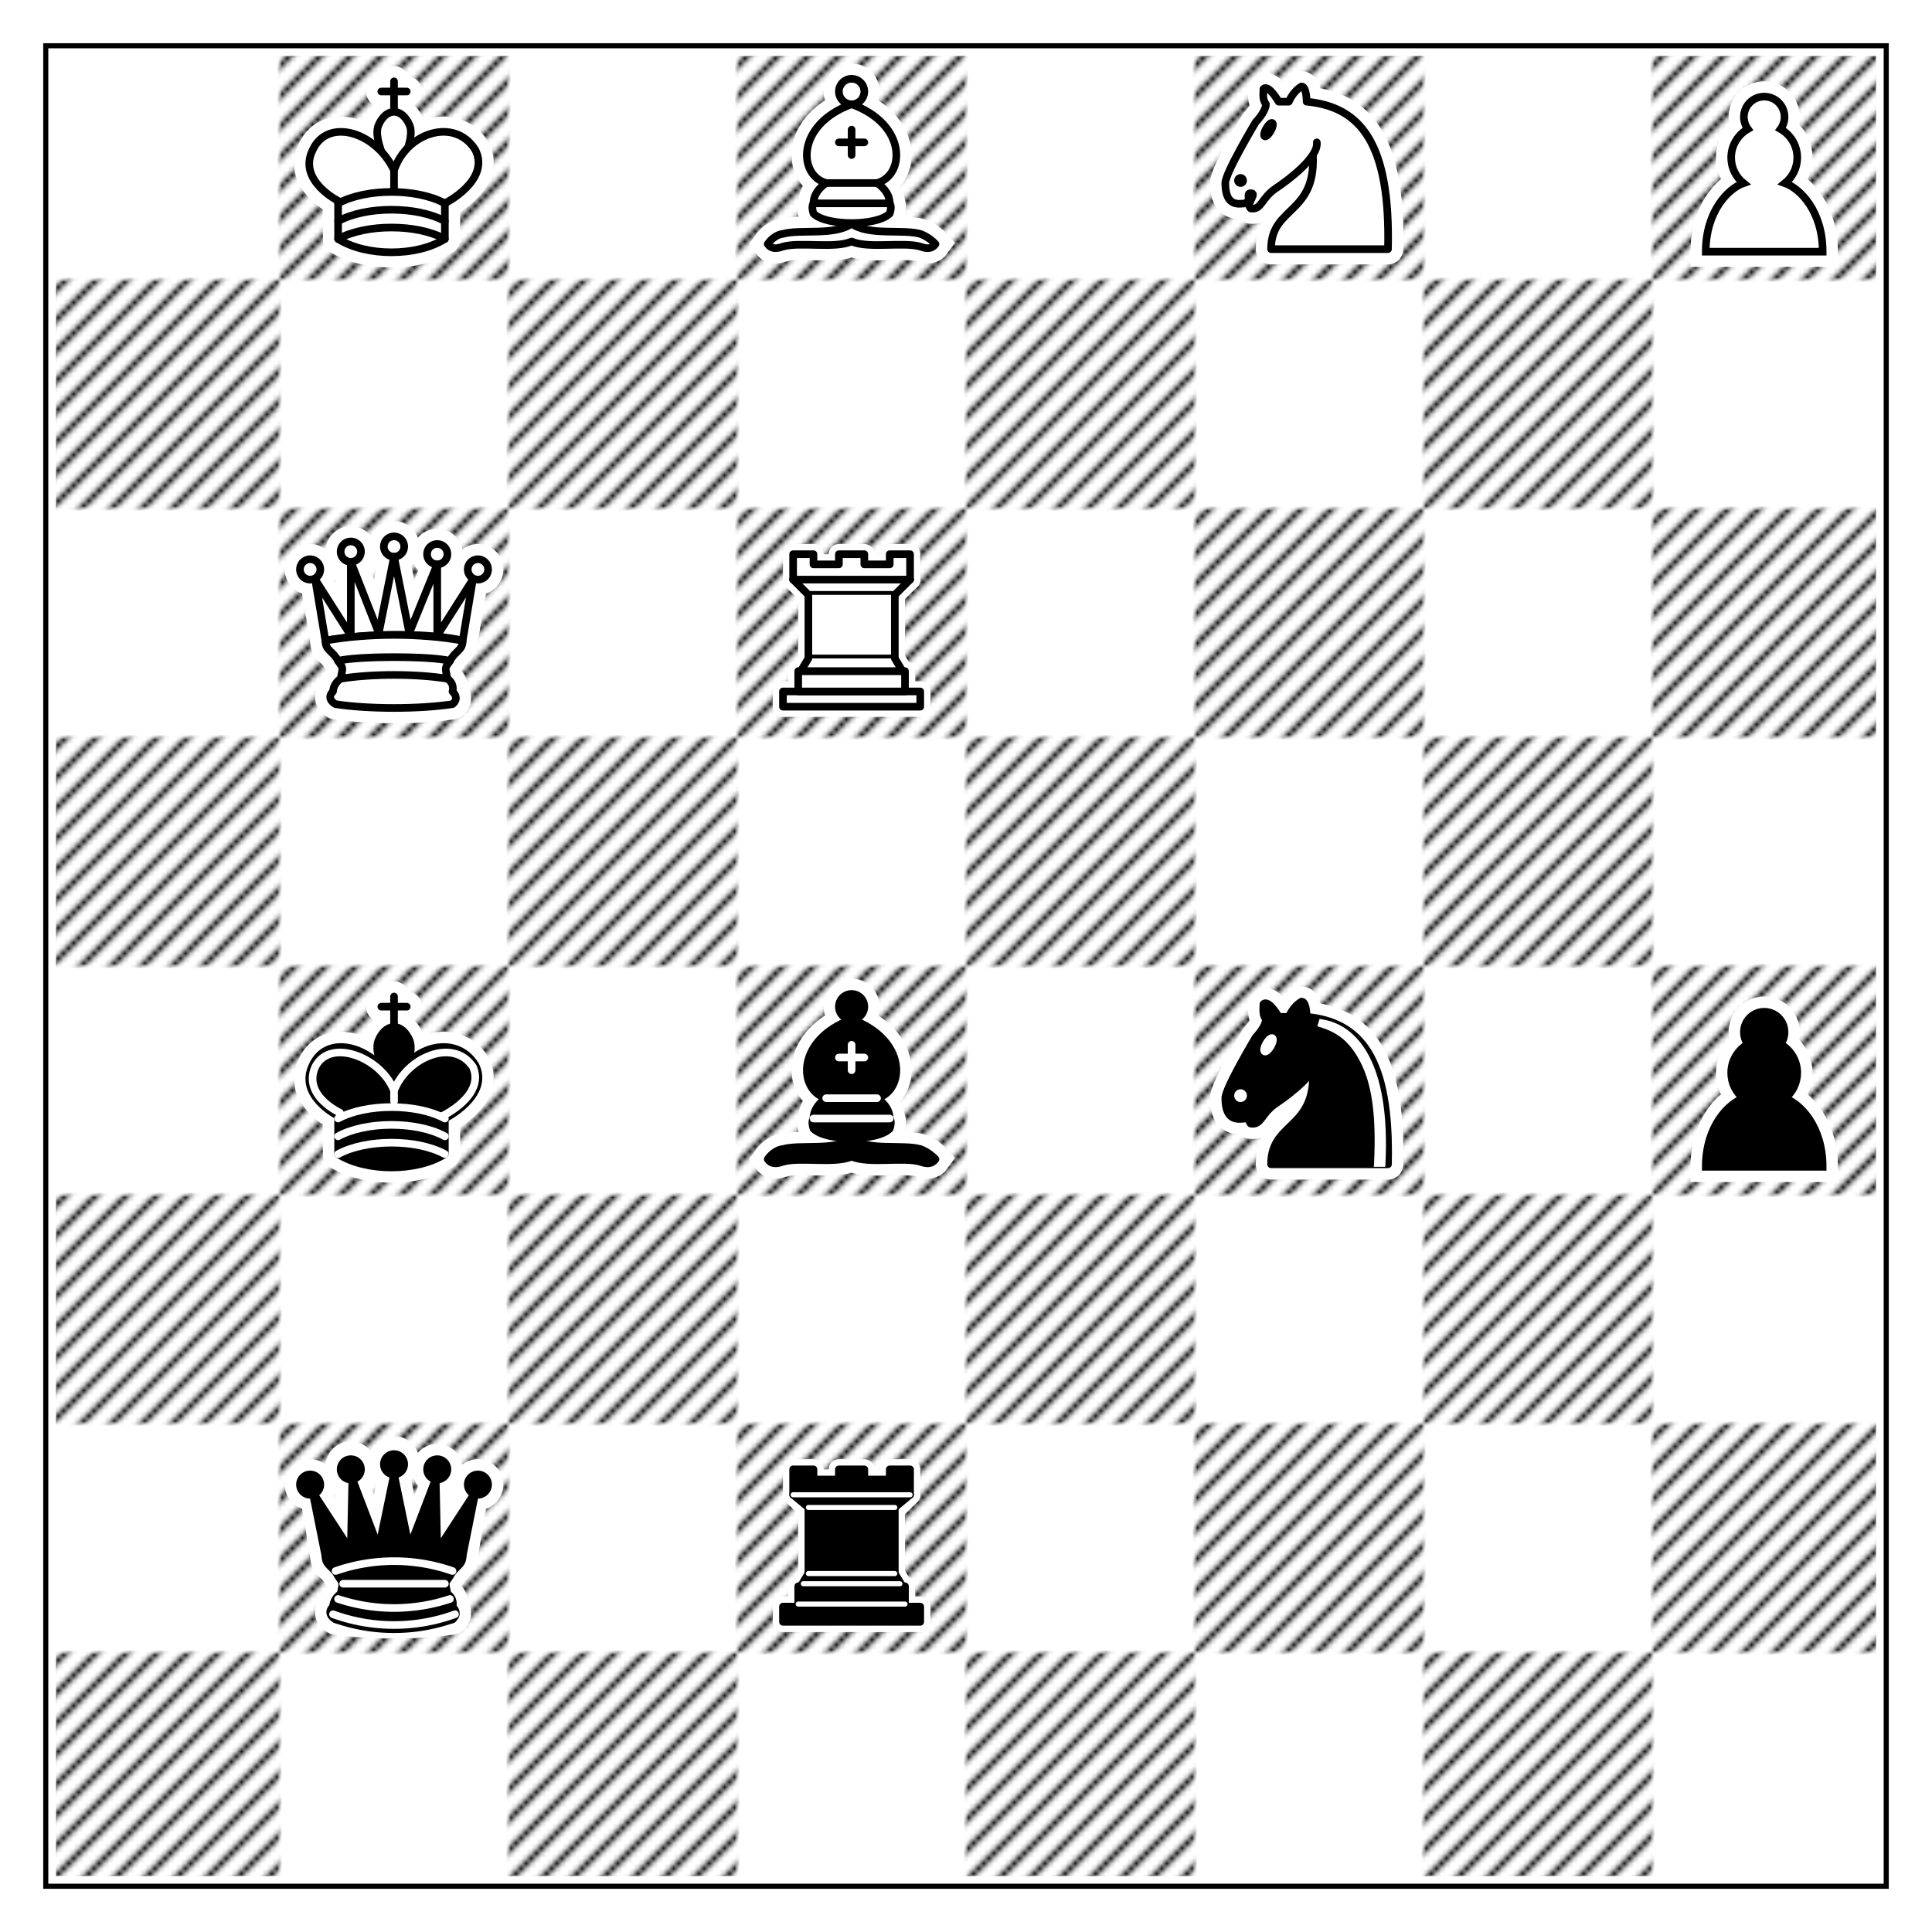 <?xml version="1.0" encoding="UTF-8" standalone="no"?>
<!-- Created with Inkscape (http://www.inkscape.org/) -->

<svg
   xmlns:osb="http://www.openswatchbook.org/uri/2009/osb"
   xmlns:dc="http://purl.org/dc/elements/1.1/"
   xmlns:cc="http://creativecommons.org/ns#"
   xmlns:rdf="http://www.w3.org/1999/02/22-rdf-syntax-ns#"
   xmlns:svg="http://www.w3.org/2000/svg"
   xmlns="http://www.w3.org/2000/svg"
   xmlns:xlink="http://www.w3.org/1999/xlink"
   xmlns:sodipodi="http://sodipodi.sourceforge.net/DTD/sodipodi-0.dtd"
   xmlns:inkscape="http://www.inkscape.org/namespaces/inkscape"
   height="380"
   width="380">
  <defs>
    <pattern id="diagonalHatch" patternUnits="userSpaceOnUse" width="6" height="6">
      <path d="M-1,1 l2,-2
           M0,6 l6,-6
           M5,7 l2,-2"
            style="stroke:black; stroke-width:1" />
    </pattern>
    <pattern id="chessboard" patternUnits="userSpaceOnUse" width="90" height="90">
      <rect x="0" y="0" width="45" height="45" style="fill:#ffffff;"/>
      <rect x="45" y="45" width="45" height="45" style="fill:#ffffff;"/>
    </pattern>

    <symbol id="bishopborder">
      <g style="fill:#ffffff; stroke:#ffffff; stroke-linecap:butt; stroke-width:6">
        <path
          d="M 9,36 C 12.39,35.03 19.11,36.43 22.5,34 C 25.89,36.43 32.61,35.03 36,36 C 36,36 37.65,36.54 39,38 C 38.32,38.97 37.35,38.99 36,38.5 C 32.61,37.53 25.89,38.96 22.5,37.5 C 19.11,38.96 12.39,37.53 9,38.5 C 7.646,38.99 6.677,38.97 6,38 C 7.354,36.06 9,36 9,36 z" />
        <path
          d="M 15,32 C 17.5,34.5 27.5,34.5 30,32 C 30.5,30.5 30,30 30,30 C 30,27.5 27.5,26 27.5,26 C 33,24.5 33.5,14.5 22.5,10.5 C 11.5,14.5 12,24.5 17.5,26 C 17.5,26 15,27.5 15,30 C 15,30 14.5,30.5 15,32 z" />
        <path
          d="M 25 8 A 2.5 2.5 0 1 1  20,8 A 2.5 2.5 0 1 1  25 8 z" />
      </g>
    </symbol>
    <symbol id="bb">
      <use xlink:href="#bishopborder" />
      <g style="opacity:1; fill:none; fill-rule:evenodd; fill-opacity:1; stroke:#000000; stroke-width:1.5; stroke-linecap:round; stroke-linejoin:round; stroke-miterlimit:4; stroke-dasharray:none; stroke-opacity:1;">
        <g style="fill:#000000; stroke:#000000; stroke-linecap:butt;">
          <path
            d="M 9,36 C 12.39,35.03 19.11,36.43 22.5,34 C 25.89,36.43 32.61,35.03 36,36 C 36,36 37.65,36.54 39,38 C 38.32,38.97 37.35,38.99 36,38.5 C 32.61,37.53 25.89,38.96 22.5,37.5 C 19.11,38.96 12.39,37.53 9,38.5 C 7.646,38.99 6.677,38.97 6,38 C 7.354,36.06 9,36 9,36 z" />
          <path
            d="M 15,32 C 17.5,34.5 27.5,34.5 30,32 C 30.5,30.5 30,30 30,30 C 30,27.5 27.5,26 27.5,26 C 33,24.5 33.5,14.5 22.5,10.5 C 11.5,14.5 12,24.5 17.5,26 C 17.5,26 15,27.5 15,30 C 15,30 14.5,30.5 15,32 z" />
          <path
            d="M 25 8 A 2.5 2.5 0 1 1  20,8 A 2.5 2.5 0 1 1  25 8 z" />
        </g>
        <path
           d="M 17.5,26 L 27.5,26 M 15,30 L 30,30 M 22.5,15.5 L 22.5,20.5 M 20,18 L 25,18"
           style="fill:none; stroke:#ffffff; stroke-linejoin:miter;" />
      </g>
    </symbol>
    <symbol id="wb">
      <use xlink:href="#bishopborder" />
      <g style="opacity:1; fill:none; fill-rule:evenodd; fill-opacity:1; stroke:#000000; stroke-width:1.5; stroke-linecap:round; stroke-linejoin:round; stroke-miterlimit:4; stroke-dasharray:none; stroke-opacity:1;">
        <g style="fill:#ffffff; stroke:#000000; stroke-linecap:butt;">
          <path
            d="M 9,36 C 12.39,35.03 19.11,36.43 22.5,34 C 25.89,36.43 32.61,35.03 36,36 C 36,36 37.65,36.54 39,38 C 38.32,38.97 37.35,38.99 36,38.5 C 32.61,37.53 25.89,38.96 22.5,37.5 C 19.11,38.96 12.39,37.53 9,38.5 C 7.646,38.99 6.677,38.97 6,38 C 7.354,36.06 9,36 9,36 z" />
          <path
            d="M 15,32 C 17.5,34.5 27.5,34.5 30,32 C 30.5,30.5 30,30 30,30 C 30,27.5 27.5,26 27.5,26 C 33,24.5 33.5,14.5 22.5,10.5 C 11.5,14.5 12,24.5 17.5,26 C 17.5,26 15,27.5 15,30 C 15,30 14.5,30.5 15,32 z" />
          <path
            d="M 25 8 A 2.5 2.5 0 1 1  20,8 A 2.5 2.5 0 1 1  25 8 z" />
        </g>
        <path
          d="M 17.5,26 L 27.5,26 M 15,30 L 30,30 M 22.5,15.5 L 22.5,20.5 M 20,18 L 25,18"
          style="fill:none; stroke:#000000; stroke-linejoin:miter;" />
      </g>
    </symbol>
    <symbol id="kingborder">
      <g style="fill:none; fill-opacity:1; fill-rule:evenodd; stroke:#ffffff; stroke-width:6; stroke-linecap:round;stroke-linejoin:round;stroke-miterlimit:4; stroke-dasharray:none; stroke-opacity:1;">
        <path
           d="M 22.5,11.63 L 22.5,6"
           style="fill:none; stroke:#ffffff; stroke-linejoin:miter;"
           id="path6570" />
        <path
           d="M 22.5,25 C 22.5,25 27,17.5 25.5,14.5 C 25.5,14.5 24.5,12 22.5,12 C 20.5,12 19.5,14.5 19.5,14.5 C 18,17.5 22.5,25 22.5,25"
           style="fill:#000000;fill-opacity:1; stroke-linecap:butt; stroke-linejoin:miter;" />
        <path
           d="M 11.5,37 C 17,40.5 27,40.5 32.5,37 L 32.5,30 C 32.5,30 41.5,25.5 38.5,19.5 C 34.5,13 25,16 22.5,23.5 L 22.5,27 L 22.5,23.5 C 19,16 9.5,13 6.5,19.5 C 3.5,25.5 11.5,29.5 11.5,29.5 L 11.5,37 z "
           style="fill:#000000; stroke:#ffffff;" />
        <path
           d="M 20,8 L 25,8"
           style="fill:none; stroke:#ffffff; stroke-linejoin:miter;" />
        <path
           d="M 32,29.5 C 32,29.5 40.5,25.5 38.03,19.85 C 34.15,14 25,18 22.5,24.5 L 22.51,26.6 L 22.5,24.5 C 20,18 9.906,14 6.997,19.85 C 4.5,25.5 11.85,28.85 11.85,28.85"
           style="fill:none; stroke:#ffffff;" />
        <path
           d="M 11.5,30 C 17,27 27,27 32.5,30 M 11.5,33.5 C 17,30.5 27,30.5 32.5,33.5 M 11.5,37 C 17,34 27,34 32.5,37"
           style="fill:none; stroke:#ffffff;" />
      </g>
    </symbol>
    <symbol id="bk">
      <use xlink:href="#kingborder" />
      <g style="fill:none; fill-opacity:1; fill-rule:evenodd; stroke:#000000; stroke-width:1.5; stroke-linecap:round;stroke-linejoin:round;stroke-miterlimit:4; stroke-dasharray:none; stroke-opacity:1;">
        <path
           d="M 22.5,11.63 L 22.5,6"
           style="fill:none; stroke:#000000; stroke-linejoin:miter;"
           id="path6570" />
        <path
           d="M 22.5,25 C 22.5,25 27,17.5 25.5,14.5 C 25.5,14.5 24.5,12 22.5,12 C 20.5,12 19.5,14.5 19.5,14.5 C 18,17.5 22.5,25 22.5,25"
           style="fill:#000000;fill-opacity:1; stroke-linecap:butt; stroke-linejoin:miter;" />
        <path
           d="M 11.5,37 C 17,40.5 27,40.5 32.5,37 L 32.5,30 C 32.5,30 41.5,25.5 38.5,19.5 C 34.5,13 25,16 22.5,23.5 L 22.5,27 L 22.5,23.5 C 19,16 9.5,13 6.5,19.5 C 3.5,25.5 11.5,29.5 11.5,29.5 L 11.5,37 z "
           style="fill:#000000; stroke:#000000;" />
        <path
           d="M 20,8 L 25,8"
           style="fill:none; stroke:#000000; stroke-linejoin:miter;" />
        <path
           d="M 32,29.5 C 32,29.5 40.5,25.5 38.03,19.85 C 34.15,14 25,18 22.5,24.5 L 22.51,26.6 L 22.5,24.5 C 20,18 9.906,14 6.997,19.85 C 4.5,25.5 11.85,28.85 11.85,28.85"
           style="fill:none; stroke:#ffffff;" />
        <path
           d="M 11.5,30 C 17,27 27,27 32.5,30 M 11.5,33.5 C 17,30.5 27,30.5 32.5,33.5 M 11.5,37 C 17,34 27,34 32.5,37"
           style="fill:none; stroke:#ffffff;" />
      </g>
    </symbol>
    <symbol id="wk">
      <use xlink:href="#kingborder" />
      <g style="fill:none; fill-opacity:1; fill-rule:evenodd; stroke:#000000; stroke-width:1.5; stroke-linecap:round;stroke-linejoin:round;stroke-miterlimit:4; stroke-dasharray:none; stroke-opacity:1;">
        <path
          d="M 22.5,11.63 L 22.5,6"
          style="fill:none; stroke:#000000; stroke-linejoin:miter;" />
        <path
          d="M 20,8 L 25,8"
          style="fill:none; stroke:#000000; stroke-linejoin:miter;" />
        <path
          d="M 22.5,25 C 22.5,25 27,17.5 25.5,14.5 C 25.5,14.5 24.5,12 22.5,12 C 20.5,12 19.5,14.5 19.5,14.5 C 18,17.5 22.5,25 22.5,25"
          style="fill:#ffffff; stroke:#000000; stroke-linecap:butt; stroke-linejoin:miter;" />
        <path
          d="M 11.5,37 C 17,40.5 27,40.5 32.5,37 L 32.5,30 C 32.5,30 41.5,25.5 38.5,19.5 C 34.5,13 25,16 22.5,23.5 L 22.5,27 L 22.5,23.5 C 19,16 9.5,13 6.5,19.5 C 3.5,25.5 11.5,29.5 11.5,29.5 L 11.5,37 z "
          style="fill:#ffffff; stroke:#000000;" />
        <path
          d="M 11.5,30 C 17,27 27,27 32.5,30"
          style="fill:none; stroke:#000000;" />
        <path
          d="M 11.5,33.5 C 17,30.5 27,30.5 32.5,33.5"
          style="fill:none; stroke:#000000;" />
        <path
          d="M 11.5,37 C 17,34 27,34 32.5,37"
          style="fill:none; stroke:#000000;" />
      </g>
    </symbol>
    <symbol id="knightborder">
      <g style="opacity:1; fill:none; fill-opacity:1; fill-rule:evenodd; stroke:#ffffff; stroke-width:6; stroke-linecap:round;stroke-linejoin:round;stroke-miterlimit:4; stroke-dasharray:none; stroke-opacity:1;">
        <path
          d="M 22,10 C 32.5,11 38.5,18 38,39 L 15,39 C 15,30 25,32.5 23,18"
          style="fill:#ffffff; stroke:#ffffff;" />
        <path
          d="M 24,18 C 24.38,20.91 18.45,25.37 16,27 C 13,29 13.18,31.34 11,31 C 9.958,30.06 12.41,27.96 11,28 C 10,28 11.19,29.23 10,30 C 9,30 5.997,31 6,26 C 6,24 12,14 12,14 C 12,14 13.89,12.1 14,10.5 C 13.27,9.506 13.5,8.5 13.5,7.5 C 14.5,6.5 16.5,10 16.5,10 L 18.5,10 C 18.5,10 19.28,8.008 21,7 C 22,7 22,10 22,10"
          style="fill:#ffffff; stroke:#ffffff;" />
        <path
          d="M 9.5 25.5 A 0.5 0.5 0 1 1 8.5,25.5 A 0.5 0.5 0 1 1 9.5 25.5 z"
          style="fill:#ffffff; stroke:#ffffff;" />
        <path
          d="M 15 15.5 A 0.5 1.5 0 1 1  14,15.5 A 0.5 1.5 0 1 1  15 15.5 z"
          transform="matrix(0.866,0.5,-0.5,0.866,9.693,-5.173)"
          style="fill:#ffffff; stroke:#ffffff;" />
        <path
          d="M 24.55,10.4 L 24.1,11.85 L 24.6,12 C 27.75,13 30.25,14.49 32.5,18.75 C 34.75,23.01 35.75,29.06 35.25,39 L 35.2,39.5 L 37.45,39.5 L 37.5,39 C 38,28.94 36.62,22.15 34.25,17.66 C 31.88,13.17 28.46,11.02 25.06,10.5 L 24.55,10.4 z "
          style="fill:#ffffff; stroke:none;" />
      </g>
    </symbol>
    <symbol id="bn">
      <use xlink:href="#knightborder" />
      <g style="opacity:1; fill:none; fill-opacity:1; fill-rule:evenodd; stroke:#000000; stroke-width:1.5; stroke-linecap:round;stroke-linejoin:round;stroke-miterlimit:4; stroke-dasharray:none; stroke-opacity:1;">
        <path
          d="M 22,10 C 32.5,11 38.5,18 38,39 L 15,39 C 15,30 25,32.5 23,18"
          style="fill:#000000; stroke:#000000;" />
        <path
          d="M 24,18 C 24.38,20.91 18.45,25.37 16,27 C 13,29 13.18,31.34 11,31 C 9.958,30.06 12.41,27.96 11,28 C 10,28 11.19,29.23 10,30 C 9,30 5.997,31 6,26 C 6,24 12,14 12,14 C 12,14 13.89,12.1 14,10.5 C 13.27,9.506 13.5,8.5 13.5,7.5 C 14.5,6.5 16.5,10 16.5,10 L 18.5,10 C 18.5,10 19.28,8.008 21,7 C 22,7 22,10 22,10"
          style="fill:#000000; stroke:#000000;" />
        <path
          d="M 9.5 25.5 A 0.5 0.5 0 1 1 8.5,25.5 A 0.5 0.5 0 1 1 9.5 25.5 z"
          style="fill:#ffffff; stroke:#ffffff;" />
        <path
          d="M 15 15.5 A 0.5 1.5 0 1 1  14,15.5 A 0.5 1.5 0 1 1  15 15.5 z"
          transform="matrix(0.866,0.5,-0.5,0.866,9.693,-5.173)"
          style="fill:#ffffff; stroke:#ffffff;" />
        <path
          d="M 24.55,10.4 L 24.1,11.85 L 24.6,12 C 27.75,13 30.25,14.49 32.5,18.75 C 34.75,23.01 35.75,29.06 35.25,39 L 35.2,39.5 L 37.45,39.5 L 37.5,39 C 38,28.94 36.62,22.15 34.25,17.66 C 31.88,13.17 28.46,11.02 25.06,10.5 L 24.55,10.4 z "
          style="fill:#ffffff; stroke:none;" />
      </g>
    </symbol>
    <symbol id="wn">
      <use xlink:href="#knightborder" />
      <g style="opacity:1; fill:none; fill-opacity:1; fill-rule:evenodd; stroke:#000000; stroke-width:1.5; stroke-linecap:round;stroke-linejoin:round;stroke-miterlimit:4; stroke-dasharray:none; stroke-opacity:1;">
        <path
          d="M 22,10 C 32.5,11 38.5,18 38,39 L 15,39 C 15,30 25,32.5 23,18"
          style="fill:#ffffff; stroke:#000000;" />
        <path
          d="M 24,18 C 24.38,20.91 18.45,25.37 16,27 C 13,29 13.18,31.34 11,31 C 9.958,30.06 12.41,27.96 11,28 C 10,28 11.19,29.23 10,30 C 9,30 5.997,31 6,26 C 6,24 12,14 12,14 C 12,14 13.89,12.1 14,10.5 C 13.27,9.506 13.5,8.5 13.5,7.5 C 14.5,6.5 16.5,10 16.5,10 L 18.5,10 C 18.5,10 19.28,8.008 21,7 C 22,7 22,10 22,10"
          style="fill:#ffffff; stroke:#000000;" />
        <path
          d="M 9.5 25.5 A 0.5 0.5 0 1 1 8.5,25.5 A 0.5 0.5 0 1 1 9.5 25.5 z"
          style="fill:#000000; stroke:#000000;" />
        <path
          d="M 15 15.5 A 0.5 1.5 0 1 1  14,15.5 A 0.5 1.5 0 1 1  15 15.5 z"
          transform="matrix(0.866,0.5,-0.5,0.866,9.693,-5.173)"
          style="fill:#000000; stroke:#000000;" />
      </g>
    </symbol>
    <symbol id="pawn">
      <g style="fill:#ffffff; stroke:#ffffff; stroke-width:6;">
        <path
          d="M 22,9 C 19.79,9 18,10.79 18,13 C 18,13.89 18.29,14.71 18.78,15.38 C 16.83,16.5 15.5,18.59 15.5,21 C 15.5,23.03 16.44,24.84 17.91,26.03 C 14.91,27.09 10.5,31.58 10.5,39.5 L 33.5,39.5 C 33.5,31.58 29.09,27.09 26.09,26.03 C 27.56,24.84 28.5,23.03 28.5,21 C 28.5,18.59 27.17,16.5 25.22,15.38 C 25.71,14.71 26,13.89 26,13 C 26,10.79 24.21,9 22,9 z "
          style="opacity:1; fill-opacity:1; fill-rule:nonzero; stroke-linecap:round; stroke-linejoin:miter; stroke-miterlimit:4; stroke-dasharray:none; stroke-opacity:1;" />
      </g>
    </symbol>
    <symbol id="bp">
      <use xlink:href="#pawn" />
      <g style="fill:#000000; stroke:#000000; stroke-width:1.5;">
        <path
          d="M 22,9 C 19.79,9 18,10.79 18,13 C 18,13.89 18.29,14.71 18.78,15.38 C 16.83,16.5 15.5,18.59 15.5,21 C 15.5,23.03 16.44,24.84 17.91,26.03 C 14.91,27.09 10.5,31.58 10.5,39.5 L 33.5,39.5 C 33.5,31.58 29.09,27.09 26.09,26.03 C 27.56,24.84 28.5,23.03 28.5,21 C 28.5,18.59 27.17,16.5 25.22,15.38 C 25.71,14.71 26,13.89 26,13 C 26,10.79 24.21,9 22,9 z "
          style="opacity:1; fill-opacity:1; fill-rule:nonzero; stroke-linecap:round; stroke-linejoin:miter; stroke-miterlimit:4; stroke-dasharray:none; stroke-opacity:1;" />
      </g>
    </symbol>
    <symbol id="wp">
      <use xlink:href="#pawn" />
      <g style="fill:#ffffff; stroke:#000000; stroke-width:1.5;">
        <path
          d="M 22,9 C 19.79,9 18,10.79 18,13 C 18,13.89 18.29,14.71 18.78,15.38 C 16.83,16.5 15.5,18.59 15.5,21 C 15.5,23.03 16.44,24.84 17.91,26.03 C 14.91,27.09 10.5,31.58 10.5,39.5 L 33.5,39.5 C 33.5,31.58 29.09,27.09 26.09,26.03 C 27.56,24.84 28.5,23.03 28.5,21 C 28.5,18.59 27.17,16.5 25.22,15.38 C 25.71,14.71 26,13.89 26,13 C 26,10.79 24.21,9 22,9 z "
          style="opacity:1; fill-opacity:1; fill-rule:nonzero; stroke-linecap:round; stroke-linejoin:miter; stroke-miterlimit:4; stroke-dasharray:none; stroke-opacity:1;" />
      </g>
    </symbol>
    <symbol id="queenborder">
      <g style="opacity:1; fill:#ffffff; fill-opacity:1; fill-rule:evenodd; stroke:#ffffff; stroke-width:6; stroke-linecap:round;stroke-linejoin:round;stroke-miterlimit:4; stroke-dasharray:none; stroke-opacity:1;">
        <path
          d="M 9 13 A 2 2 0 1 1  5,13 A 2 2 0 1 1  9 13 z"
          transform="translate(-1,-1)" />
        <path
          d="M 9 13 A 2 2 0 1 1  5,13 A 2 2 0 1 1  9 13 z"
          transform="translate(15.5,-5.5)" />
        <path
          d="M 9 13 A 2 2 0 1 1  5,13 A 2 2 0 1 1  9 13 z"
          transform="translate(32,-1)" />
        <path
          d="M 9 13 A 2 2 0 1 1  5,13 A 2 2 0 1 1  9 13 z"
          transform="translate(7,-4.5)" />
        <path
          d="M 9 13 A 2 2 0 1 1  5,13 A 2 2 0 1 1  9 13 z"
          transform="translate(24,-4)" />
        <path
          d="M 9,26 C 17.5,24.5 30,24.5 36,26 L 38,14 L 31,25 L 31,11 L 25.5,24.5 L 22.5,9.5 L 19.5,24.5 L 14,10.5 L 14,25 L 7,14 L 9,26 z "
          style="stroke-linecap:butt;" />
        <path
          d="M 9,26 C 9,28 10.5,28 11.5,30 C 12.5,31.5 12.5,31 12,33.5 C 10.5,34.5 10.5,36 10.5,36 C 9,37.5 11,38.5 11,38.5 C 17.5,39.5 27.5,39.5 34,38.5 C 34,38.5 35.5,37.5 34,36 C 34,36 34.5,34.5 33,33.5 C 32.5,31 32.5,31.5 33.5,30 C 34.5,28 36,28 36,26 C 27.5,24.5 17.5,24.5 9,26 z "
          style="stroke-linecap:butt;" />
        <path
          d="M 11.5,30 C 15,29 30,29 33.5,30"
          style="fill:none;" />
        <path
          d="M 12,33.5 C 18,32.5 27,32.5 33,33.5"
          style="fill:none;" />
      </g>
    </symbol>
    <symbol id="bq">
      <use xlink:href="#queenborder" />
      <g style="opacity:1; fill:000000; fill-opacity:1; fill-rule:evenodd; stroke:#000000; stroke-width:1.5; stroke-linecap:round;stroke-linejoin:round;stroke-miterlimit:4; stroke-dasharray:none; stroke-opacity:1;">
        <g style="fill:#000000; stroke:none;">
          <circle cx="6"    cy="12" r="2.75" />
          <circle cx="14"   cy="9"  r="2.75" />
          <circle cx="22.5" cy="8"  r="2.75" />
          <circle cx="31"   cy="9"  r="2.75" />
          <circle cx="39"   cy="12" r="2.75" />
        </g>
        <path
           d="M 9,26 C 17.5,24.5 30,24.5 36,26 L 38.5,13.5 L 31,25 L 30.7,10.9 L 25.5,24.5 L 22.5,10 L 19.5,24.5 L 14.3,10.9 L 14,25 L 6.5,13.5 L 9,26 z"
           style="stroke-linecap:butt; stroke:#000000;" />
        <path
           d="M 9,26 C 9,28 10.5,28 11.5,30 C 12.5,31.5 12.5,31 12,33.5 C 10.5,34.5 10.5,36 10.5,36 C 9,37.5 11,38.5 11,38.5 C 17.5,39.5 27.5,39.5 34,38.5 C 34,38.5 35.5,37.5 34,36 C 34,36 34.5,34.5 33,33.5 C 32.5,31 32.5,31.5 33.5,30 C 34.5,28 36,28 36,26 C 27.5,24.5 17.5,24.5 9,26 z"
           style="stroke-linecap:butt;" />
        <path
           d="M 11,38.5 A 35,35 1 0 0 34,38.5"
           style="fill:none; stroke:#000000; stroke-linecap:butt;" />
        <path
           d="M 11,29 A 35,35 1 0 1 34,29"
           style="fill:none; stroke:#ffffff;" />
        <path
           d="M 12.5,31.5 L 32.5,31.5"
           style="fill:none; stroke:#ffffff;" />
        <path
           d="M 11.5,34.5 A 35,35 1 0 0 33.5,34.5"
           style="fill:none; stroke:#ffffff;" />
        <path
           d="M 10.5,37.5 A 35,35 1 0 0 34.5,37.5"
           style="fill:none; stroke:#ffffff;" />
      </g>
    </symbol>
    <symbol id="wq">
      <use xlink:href="#queenborder" />
      <g style="opacity:1; fill:#ffffff; fill-opacity:1; fill-rule:evenodd; stroke:#000000; stroke-width:1.5; stroke-linecap:round;stroke-linejoin:round;stroke-miterlimit:4; stroke-dasharray:none; stroke-opacity:1;">
        <path
          d="M 9 13 A 2 2 0 1 1  5,13 A 2 2 0 1 1  9 13 z"
          transform="translate(-1,-1)" />
        <path
          d="M 9 13 A 2 2 0 1 1  5,13 A 2 2 0 1 1  9 13 z"
          transform="translate(15.5,-5.5)" />
        <path
          d="M 9 13 A 2 2 0 1 1  5,13 A 2 2 0 1 1  9 13 z"
          transform="translate(32,-1)" />
        <path
          d="M 9 13 A 2 2 0 1 1  5,13 A 2 2 0 1 1  9 13 z"
          transform="translate(7,-4.5)" />
        <path
          d="M 9 13 A 2 2 0 1 1  5,13 A 2 2 0 1 1  9 13 z"
          transform="translate(24,-4)" />
        <path
          d="M 9,26 C 17.5,24.5 30,24.5 36,26 L 38,14 L 31,25 L 31,11 L 25.5,24.5 L 22.5,9.5 L 19.5,24.5 L 14,10.5 L 14,25 L 7,14 L 9,26 z "
          style="stroke-linecap:butt;" />
        <path
          d="M 9,26 C 9,28 10.5,28 11.5,30 C 12.5,31.5 12.5,31 12,33.5 C 10.5,34.5 10.5,36 10.5,36 C 9,37.5 11,38.5 11,38.5 C 17.5,39.5 27.5,39.5 34,38.5 C 34,38.5 35.5,37.5 34,36 C 34,36 34.5,34.5 33,33.5 C 32.5,31 32.5,31.5 33.5,30 C 34.5,28 36,28 36,26 C 27.5,24.5 17.5,24.5 9,26 z "
          style="stroke-linecap:butt;" />
        <path
          d="M 11.5,30 C 15,29 30,29 33.5,30"
          style="fill:none;" />
        <path
          d="M 12,33.5 C 18,32.5 27,32.5 33,33.5"
          style="fill:none;" />
      </g>
    </symbol>
    <symbol id="rookborder">
      <g style="opacity:1; fill:#ffffff; fill-opacity:1; fill-rule:evenodd; stroke:#ffffff; stroke-width:4; stroke-linecap:round;stroke-linejoin:round;stroke-miterlimit:4; stroke-dasharray:none; stroke-opacity:1;">
        <path
          d="M 9,39 L 36,39 L 36,36 L 9,36 L 9,39 z "
          style="stroke-linecap:butt;" />
        <path
          d="M 12,36 L 12,32 L 33,32 L 33,36 L 12,36 z "
          style="stroke-linecap:butt;" />
        <path
          d="M 11,14 L 11,9 L 15,9 L 15,11 L 20,11 L 20,9 L 25,9 L 25,11 L 30,11 L 30,9 L 34,9 L 34,14"
          style="stroke-linecap:butt;" />
        <path
          d="M 34,14 L 31,17 L 14,17 L 11,14" />
        <path
          d="M 31,17 L 31,29.5 L 14,29.5 L 14,17"
          style="stroke-linecap:butt; stroke-linejoin:miter;" />
        <path
          d="M 31,29.5 L 32.5,32 L 12.5,32 L 14,29.5" />
        <path
          d="M 11,14 L 34,14"
          style="fill:none; stroke:#ffffff; stroke-linejoin:miter;" />
      </g>
    </symbol>
    <symbol id="br">
      <use xlink:href="#rookborder" />
      <g style="opacity:1; fill:000000; fill-opacity:1; fill-rule:evenodd; stroke:#000000; stroke-width:1.5; stroke-linecap:round;stroke-linejoin:round;stroke-miterlimit:4; stroke-dasharray:none; stroke-opacity:1;">
        <path
          d="M 9,39 L 36,39 L 36,36 L 9,36 L 9,39 z "
          style="stroke-linecap:butt;" />
        <path
          d="M 12.5,32 L 14,29.5 L 31,29.5 L 32.5,32 L 12.5,32 z "
          style="stroke-linecap:butt;" />
        <path
          d="M 12,36 L 12,32 L 33,32 L 33,36 L 12,36 z "
          style="stroke-linecap:butt;" />
        <path
          d="M 14,29.5 L 14,16.5 L 31,16.5 L 31,29.5 L 14,29.5 z "
          style="stroke-linecap:butt;stroke-linejoin:miter;" />
        <path
          d="M 14,16.5 L 11,14 L 34,14 L 31,16.5 L 14,16.5 z "
          style="stroke-linecap:butt;" />
        <path
          d="M 11,14 L 11,9 L 15,9 L 15,11 L 20,11 L 20,9 L 25,9 L 25,11 L 30,11 L 30,9 L 34,9 L 34,14 L 11,14 z "
          style="stroke-linecap:butt;" />
        <path
          d="M 12,35.5 L 33,35.5 L 33,35.5"
          style="fill:none; stroke:#ffffff; stroke-width:1; stroke-linejoin:miter;" />
        <path
          d="M 13,31.5 L 32,31.5"
          style="fill:none; stroke:#ffffff; stroke-width:1; stroke-linejoin:miter;" />
        <path
          d="M 14,29.5 L 31,29.5"
          style="fill:none; stroke:#ffffff; stroke-width:1; stroke-linejoin:miter;" />
        <path
          d="M 14,16.5 L 31,16.5"
          style="fill:none; stroke:#ffffff; stroke-width:1; stroke-linejoin:miter;" />
        <path
          d="M 11,14 L 34,14"
          style="fill:none; stroke:#ffffff; stroke-width:1; stroke-linejoin:miter;" />
      </g>
    </symbol>
    <symbol id="wr">
      <use xlink:href="#rookborder" />
      <g style="opacity:1; fill:#ffffff; fill-opacity:1; fill-rule:evenodd; stroke:#000000; stroke-width:1.5; stroke-linecap:round;stroke-linejoin:round;stroke-miterlimit:4; stroke-dasharray:none; stroke-opacity:1;">
        <path
          d="M 9,39 L 36,39 L 36,36 L 9,36 L 9,39 z "
          style="stroke-linecap:butt;" />
        <path
          d="M 12,36 L 12,32 L 33,32 L 33,36 L 12,36 z "
          style="stroke-linecap:butt;" />
        <path
          d="M 11,14 L 11,9 L 15,9 L 15,11 L 20,11 L 20,9 L 25,9 L 25,11 L 30,11 L 30,9 L 34,9 L 34,14"
          style="stroke-linecap:butt;" />
        <path
          d="M 34,14 L 31,17 L 14,17 L 11,14" />
        <path
          d="M 31,17 L 31,29.5 L 14,29.5 L 14,17"
          style="stroke-linecap:butt; stroke-linejoin:miter;" />
        <path
          d="M 31,29.5 L 32.5,32 L 12.5,32 L 14,29.5" />
        <path
          d="M 11,14 L 34,14"
          style="fill:none; stroke:#000000; stroke-linejoin:miter;" />
      </g>
    </symbol>
  </defs>
  <g transform="translate(10,10)">
    <g>
      <rect x="0" y="0" width="360" height="360" fill="url(#diagonalHatch)"/>
      <rect x="0" y="0" width="360" height="360" fill="url(#chessboard)"/>
    </g>
    <g>
      <rect x="0" y="0" width="360" height="360" style="fill:none; stroke:#ffffff; stroke-width:2" />
    </g>
    <g>
      <rect x="-1" y="-1" width="362" height="362" style="fill:none; stroke:black; stroke-width:1" />
    </g>
    <use xlink:href="#wk" x="045" y="000"/>
    <use xlink:href="#wb" x="135" y="000"/>
    <use xlink:href="#wn" x="225" y="000"/>
    <use xlink:href="#wp" x="315" y="000"/>
    <use xlink:href="#wq" x="045" y="090"/>
    <use xlink:href="#wr" x="135" y="090"/>

    <use xlink:href="#bk" x="045" y="180"/>
    <use xlink:href="#bb" x="135" y="180"/>
    <use xlink:href="#bn" x="225" y="180"/>
    <use xlink:href="#bp" x="315" y="180"/>
    <use xlink:href="#bq" x="045" y="270"/>
    <use xlink:href="#br" x="135" y="270"/>
  </g>


</svg>